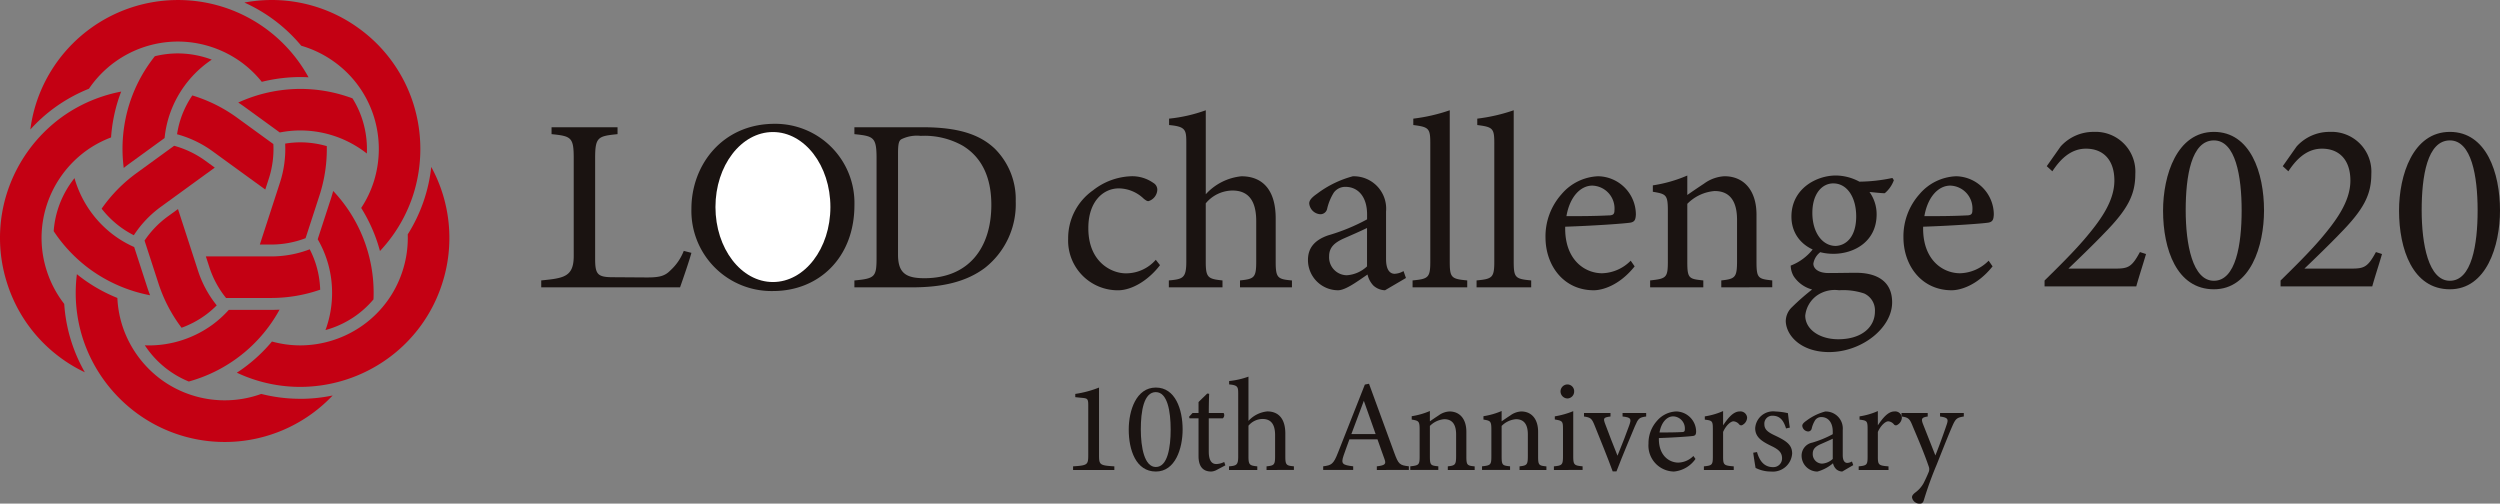 <svg xmlns="http://www.w3.org/2000/svg" width="308.285" height="62.101" viewBox="0 0 308.285 62.101">
  <rect x="0" y="0" width="308.285" height="62.101" fill="#808080" stroke="none"/>
  <g id="_2020_logo_h" data-name="2020_logo_h" transform="translate(-165.166 -297.345)">
    <g id="グループ_18" data-name="グループ 18">
      <g id="グループ_17" data-name="グループ 17">
        <path id="パス_87" data-name="パス 87" d="M206.425,305a13.152,13.152,0,0,1,4.812,6.621h0a13.384,13.384,0,0,1,0,8.191,13.158,13.158,0,0,1-1.53,3.176,19.7,19.7,0,0,1,2.029,4.342c.1.32.2.645.285.97a19.112,19.112,0,0,0,1.476-1.784,18.288,18.288,0,0,0,2.612-5.12,18.531,18.531,0,0,0,0-11.354h0a18.235,18.235,0,0,0-6.675-9.189h0a18.257,18.257,0,0,0-10.784-3.508h-.015a18.446,18.446,0,0,0-3.335.315,19.539,19.539,0,0,1,7.014,5.325,13.249,13.249,0,0,1,4.11,2.015Z" fill="#c40013"/>
        <path id="パス_88" data-name="パス 88" d="M202.2,346.522a19.669,19.669,0,0,1-4.819-.6,13.271,13.271,0,0,1-12.295-1.739,13.389,13.389,0,0,1-4.818-6.625,13.241,13.241,0,0,1-.629-3.471,19.587,19.587,0,0,1-4.094-2.246l0,0-.086-.063-.012-.007-.094-.071c-.24-.175-.473-.356-.705-.545a18.675,18.675,0,0,0-.145,2.309,18.376,18.376,0,0,0,.895,5.679h0a18.535,18.535,0,0,0,6.676,9.183,18.32,18.32,0,0,0,24.114-2.213,19.606,19.606,0,0,1-3.983.413Z" fill="#c40013"/>
        <path id="パス_89" data-name="パス 89" d="M166.071,332.361a18.22,18.22,0,0,0,6.677,9.185h0a18.022,18.022,0,0,0,2.881,1.707,19.56,19.56,0,0,1-2.543-8.432,13.219,13.219,0,0,1-2.142-4.045h0a13.146,13.146,0,0,1,0-8.185h0a13.36,13.36,0,0,1,4.812-6.629h0a13.27,13.27,0,0,1,3.106-1.671,19.682,19.682,0,0,1,.907-4.7c.106-.321.221-.637.34-.951a18,18,0,0,0-2.243.576,18.341,18.341,0,0,0-5.122,2.6h0A18.537,18.537,0,0,0,166.072,321a18.248,18.248,0,0,0,0,11.357Z" fill="#c40013"/>
        <path id="パス_90" data-name="パス 90" d="M171.884,310.634a19.763,19.763,0,0,1,4.251-2.348,13.28,13.28,0,0,1,10.959-5.817h.012A13.369,13.369,0,0,1,194.9,305h0a13.279,13.279,0,0,1,2.549,2.436,19.8,19.8,0,0,1,4.756-.589c.337,0,.673.012,1.008.031a18.347,18.347,0,0,0-16.1-9.53h-.015a18.368,18.368,0,0,0-17.46,12.7h0a18.332,18.332,0,0,0-.731,3.268A19.471,19.471,0,0,1,171.884,310.634Z" fill="#c40013"/>
        <path id="パス_91" data-name="パス 91" d="M174.505,319.812h0c-.054-.166-.105-.332-.151-.5a11.848,11.848,0,0,0-2.018,3.729h0a11.759,11.759,0,0,0-.55,2.81c.148.222.3.444.458.662a18.436,18.436,0,0,0,4.062,4.067h0a18.5,18.5,0,0,0,7.368,3.175c-.121-.314-.234-.626-.337-.942l-1.625-5.005a13.04,13.04,0,0,1-2.392-1.373h0a13.316,13.316,0,0,1-4.814-6.626Z" fill="#c40013"/>
        <path id="パス_92" data-name="パス 92" d="M180.424,318.054c.222-.179.45-.352.681-.52l4.358-3.167a12.993,12.993,0,0,1,.571-2.743h0A13.288,13.288,0,0,1,190.849,305h0q.21-.153.427-.3a11.987,11.987,0,0,0-4.172-.768,11.816,11.816,0,0,0-2.843.347c-.167.209-.329.424-.487.641a18.309,18.309,0,0,0-2.612,5.119h0A18.465,18.465,0,0,0,180.424,318.054Z" fill="#c40013"/>
        <path id="パス_93" data-name="パス 93" d="M185.949,343a11.831,11.831,0,0,0,2.5,1.392c.26-.074.517-.151.773-.234a18.279,18.279,0,0,0,10.417-8.627c-.333.016-.665.026-1,.026h-5.26a13.172,13.172,0,0,1-2.047,1.851h0a13.336,13.336,0,0,1-7.789,2.532h0c-.172,0-.345-.006-.517-.011A11.881,11.881,0,0,0,185.949,343Z" fill="#c40013"/>
        <path id="パス_94" data-name="パス 94" d="M204.083,329.816a11.793,11.793,0,0,0-.723-1.728,13.311,13.311,0,0,1-4.722.878h-8.086l.442,1.358a11.871,11.871,0,0,0,2.045,3.765h5.6a18.42,18.42,0,0,0,6.01-1.022A11.744,11.744,0,0,0,204.083,329.816Z" fill="#c40013"/>
        <path id="パス_95" data-name="パス 95" d="M182.991,327.015l1.737,5.346a18.523,18.523,0,0,0,2.829,5.4,11.784,11.784,0,0,0,2.892-1.526l.025-.017A11.733,11.733,0,0,0,191.892,335a13.349,13.349,0,0,1-2.292-4.22l-2.486-7.655-1.275.925A11.8,11.8,0,0,0,182.991,327.015Z" fill="#c40013"/>
        <path id="パス_96" data-name="パス 96" d="M177.7,323.077a11.744,11.744,0,0,0,2.37,2.3h0a11.466,11.466,0,0,0,1.6.974,13.331,13.331,0,0,1,3.305-3.485l6.677-4.852-1.184-.861a11.87,11.87,0,0,0-3.827-1.831l-4.679,3.4A18.432,18.432,0,0,0,177.7,323.077Z" fill="#c40013"/>
        <path id="パス_97" data-name="パス 97" d="M197.208,327.5h1.43a11.8,11.8,0,0,0,4.2-.78l.009,0,1.731-5.325a18.5,18.5,0,0,0,.886-6.031,11.923,11.923,0,0,0-3.266-.467,11.706,11.706,0,0,0-1.868.158,13.342,13.342,0,0,1-.626,4.76Z" fill="#c40013"/>
        <path id="パス_98" data-name="パス 98" d="M188.88,309.114a11.7,11.7,0,0,0-1.454,2.962l-.01.033A11.547,11.547,0,0,0,187,313.9a13.4,13.4,0,0,1,4.335,2.065l6.542,4.753.442-1.359a11.825,11.825,0,0,0,.556-4.234v-.015l-4.53-3.292A18.5,18.5,0,0,0,188.88,309.114Z" fill="#c40013"/>
        <path id="パス_99" data-name="パス 99" d="M205.3,338.047a11.863,11.863,0,0,0,3.827-1.833,11.725,11.725,0,0,0,2.094-1.95q.02-.4.019-.8a18.271,18.271,0,0,0-4.988-12.572c-.085.32-.18.637-.282.956l-1.627,5a13.085,13.085,0,0,1,1.774,6.613,13.239,13.239,0,0,1-.646,4.1C205.421,337.722,205.364,337.885,205.3,338.047Z" fill="#c40013"/>
        <path id="パス_100" data-name="パス 100" d="M214.8,330.776a13.146,13.146,0,0,1-4.811,6.623h0a13.376,13.376,0,0,1-7.786,2.537h0a13.1,13.1,0,0,1-3.5-.477,19.618,19.618,0,0,1-3.5,3.275q-.409.3-.832.567a17.753,17.753,0,0,0,2.151.853,18.274,18.274,0,0,0,5.677.9h0A18.518,18.518,0,0,0,213,341.546a18.22,18.22,0,0,0,6.677-9.185h0a18.267,18.267,0,0,0-1.331-14.431,19.513,19.513,0,0,1-2.9,8.316,13.206,13.206,0,0,1-.645,4.53Z" fill="#c40013"/>
        <path id="パス_101" data-name="パス 101" d="M202.2,308.31a18.485,18.485,0,0,0-7.654,1.68c.257.171.514.344.763.525l4.361,3.167a12.949,12.949,0,0,1,2.53-.25,13.284,13.284,0,0,1,7.788,2.53c.141.1.279.207.415.315a11.929,11.929,0,0,0-.56-4.2,11.612,11.612,0,0,0-1.208-2.6c-.251-.1-.5-.184-.759-.266a18.261,18.261,0,0,0-5.673-.9h0Z" fill="#c40013"/>
      </g>
    </g>
    <g id="グループ_19" data-name="グループ 19">
      <path id="パス_102" data-name="パス 102" d="M297.491,355.3v-.448c1.777-.112,1.872-.192,1.872-1.393v-6.146c0-.816-.112-.848-.816-.912l-.784-.08v-.4a13.143,13.143,0,0,0,2.928-.784v8.323c0,1.217.1,1.281,1.89,1.393v.448Z" fill="#1a1311"/>
      <path id="パス_103" data-name="パス 103" d="M307.7,345.136c2.4,0,3.3,2.689,3.3,5.17,0,2.337-.9,5.186-3.3,5.186-2.449,0-3.345-2.641-3.345-5.17C304.354,347.985,305.267,345.136,307.7,345.136Zm0,.56c-1.488,0-1.856,2.353-1.856,4.594s.448,4.642,1.856,4.642c1.441,0,1.825-2.385,1.825-4.626C309.524,348.049,309.124,345.7,307.7,345.7Z" fill="#1a1311"/>
      <path id="パス_104" data-name="パス 104" d="M315.219,355.284a1.618,1.618,0,0,1-.689.208c-1.024,0-1.568-.624-1.568-1.9V348.93h-1.105l-.063-.192.432-.465h.736v-1.344c.3-.32.768-.737,1.072-1.056l.24.031c-.032.673-.047,1.6-.047,2.369h1.825a.5.5,0,0,1-.1.657h-1.728v4.1c0,1.3.511,1.537.928,1.537a2.287,2.287,0,0,0,.976-.256l.144.416Z" fill="#1a1311"/>
      <path id="パス_105" data-name="パス 105" d="M321.348,355.3v-.448c.927-.1,1.055-.176,1.055-1.232v-2.625c0-1.329-.511-2-1.584-1.985a2.286,2.286,0,0,0-1.7.832v3.778c0,1.04.128,1.136,1.089,1.232v.448h-3.489v-.448c.927-.08,1.135-.16,1.135-1.232V345.9c0-.848-.047-1.056-1.12-1.152v-.416a9.906,9.906,0,0,0,2.385-.544v5.458a3.615,3.615,0,0,1,2.321-1.168c1.313,0,2.225.816,2.225,2.736v2.818c0,1.056.128,1.136,1.057,1.216v.448Z" fill="#1a1311"/>
      <path id="パス_106" data-name="パス 106" d="M334.947,355.3v-.448c1.04-.128,1.168-.288.945-.9-.208-.624-.529-1.425-.865-2.433H331.57c-.257.72-.5,1.344-.72,2-.353,1.041-.128,1.169,1.184,1.329v.448h-3.7v-.448c1.008-.128,1.265-.24,1.824-1.681l3.314-8.4.512-.1c1.008,2.737,2.113,5.762,3.121,8.532.512,1.392.657,1.52,1.792,1.648v.448Zm-1.6-8.531c-.513,1.377-1.057,2.833-1.537,4.1H334.8Z" fill="#1a1311"/>
      <path id="パス_107" data-name="パス 107" d="M343.7,355.3v-.448c.928-.1,1.025-.208,1.025-1.3v-2.641c0-1.121-.4-1.873-1.457-1.873a2.8,2.8,0,0,0-1.777.832v3.746c0,1.1.1,1.136,1.04,1.232v.448h-3.457v-.448c1.057-.112,1.153-.176,1.153-1.232v-3.3c0-1.04-.113-1.088-.977-1.232v-.416a9.144,9.144,0,0,0,2.241-.641V349.3c.321-.224.672-.465,1.088-.736a2.448,2.448,0,0,1,1.329-.48c1.28,0,2.081.944,2.081,2.5v3.041c0,1.088.1,1.136,1.025,1.232v.448Z" fill="#1a1311"/>
      <path id="パス_108" data-name="パス 108" d="M352.547,355.3v-.448c.928-.1,1.024-.208,1.024-1.3v-2.641c0-1.121-.4-1.873-1.457-1.873a2.8,2.8,0,0,0-1.776.832v3.746c0,1.1.1,1.136,1.04,1.232v.448h-3.457v-.448c1.057-.112,1.152-.176,1.152-1.232v-3.3c0-1.04-.112-1.088-.976-1.232v-.416a9.144,9.144,0,0,0,2.241-.641V349.3c.32-.224.672-.465,1.088-.736a2.448,2.448,0,0,1,1.329-.48c1.28,0,2.081.944,2.081,2.5v3.041c0,1.088.1,1.136,1.024,1.232v.448Z" fill="#1a1311"/>
      <path id="パス_109" data-name="パス 109" d="M356.784,355.3v-.448c1.009-.1,1.121-.176,1.121-1.265v-3.3c0-.992-.049-1.056-1.009-1.216v-.385a10.47,10.47,0,0,0,2.273-.64v5.538c0,1.089.112,1.169,1.153,1.265v.448Zm1.665-8.819a.876.876,0,0,1-.848-.849.864.864,0,0,1,.864-.88.835.835,0,0,1,.816.88A.851.851,0,0,1,358.449,346.481Z" fill="#1a1311"/>
      <path id="パス_110" data-name="パス 110" d="M368.163,348.706c-.864.112-.976.24-1.392,1.2-.529,1.281-1.441,3.409-2.273,5.571h-.465c-.672-1.841-1.456-3.746-2.209-5.619-.368-.928-.5-1.025-1.328-1.152v-.433h3.266v.433c-.881.112-.913.224-.657.912.4,1.1,1.073,2.8,1.521,3.922.576-1.425,1.1-2.738,1.456-3.762.272-.784.225-.96-.832-1.072v-.433h2.913Z" fill="#1a1311"/>
      <path id="パス_111" data-name="パス 111" d="M374.243,353.94a3.646,3.646,0,0,1-2.657,1.552,3.2,3.2,0,0,1-3.138-3.441,4.109,4.109,0,0,1,1.04-2.8,3.286,3.286,0,0,1,2.386-1.168,2.5,2.5,0,0,1,2.448,2.481c-.015.319-.063.463-.319.528-.32.064-2.369.208-4.274.272-.048,2.144,1.264,3.025,2.4,3.025a2.7,2.7,0,0,0,1.856-.816Zm-2.754-5.251c-.736,0-1.456.689-1.68,1.985.9,0,1.793,0,2.737-.048.288,0,.384-.08.384-.32A1.489,1.489,0,0,0,371.489,348.689Z" fill="#1a1311"/>
      <path id="パス_112" data-name="パス 112" d="M378.961,355.3H375.28v-.448c1.008-.1,1.105-.176,1.105-1.216v-3.33c0-1.056-.065-1.1-.993-1.216v-.4a8.764,8.764,0,0,0,2.256-.656v1.761c.561-.832,1.234-1.712,2.034-1.712a.826.826,0,0,1,.928.768,1.072,1.072,0,0,1-.545.88.316.316,0,0,1-.416-.032,1.008,1.008,0,0,0-.719-.4c-.336,0-.929.5-1.282,1.312v3.01c0,1.056.081,1.136,1.313,1.232Z" fill="#1a1311"/>
      <path id="パス_113" data-name="パス 113" d="M385.41,350.178c-.288-.928-.705-1.569-1.681-1.569a.973.973,0,0,0-.993,1.041c0,.688.465,1.008,1.362,1.425,1.376.656,2.064,1.136,2.064,2.193a2.383,2.383,0,0,1-2.609,2.224,4.188,4.188,0,0,1-1.9-.448c-.08-.464-.224-1.344-.288-1.873l.464-.08c.288,1.025.849,1.857,1.969,1.857a1.067,1.067,0,0,0,1.12-1.088c0-.72-.432-1.089-1.28-1.5-1.12-.544-2.032-1.056-2.032-2.209a2.218,2.218,0,0,1,2.5-2.064,8.162,8.162,0,0,1,1.536.208c.048.384.16,1.392.24,1.776Z" fill="#1a1311"/>
      <path id="パス_114" data-name="パス 114" d="M392.338,355.492a1.171,1.171,0,0,1-.752-.3,1.5,1.5,0,0,1-.385-.72,5.02,5.02,0,0,1-1.921,1.024,1.963,1.963,0,0,1-1.952-1.969,1.629,1.629,0,0,1,1.313-1.6,12.628,12.628,0,0,0,2.529-1.041v-.319c0-1.137-.577-1.793-1.409-1.793a.928.928,0,0,0-.752.368,3.43,3.43,0,0,0-.433,1.04.445.445,0,0,1-.464.368.769.769,0,0,1-.7-.7c0-.224.208-.416.529-.64a6.692,6.692,0,0,1,2.3-1.12,2.1,2.1,0,0,1,2.161,2.288v3.089c0,.737.272.961.56.961a1.271,1.271,0,0,0,.576-.176l.16.448Zm-1.168-4.049c-.353.176-1.121.512-1.489.672-.609.272-.977.576-.977,1.169a1.164,1.164,0,0,0,1.152,1.232,2.128,2.128,0,0,0,1.314-.576Z" fill="#1a1311"/>
      <path id="パス_115" data-name="パス 115" d="M398.049,355.3h-3.681v-.448c1.008-.1,1.1-.176,1.1-1.216v-3.33c0-1.056-.065-1.1-.994-1.216v-.4a8.759,8.759,0,0,0,2.257-.656v1.761c.561-.832,1.234-1.712,2.034-1.712a.826.826,0,0,1,.928.768,1.074,1.074,0,0,1-.545.88.316.316,0,0,1-.416-.032,1.008,1.008,0,0,0-.719-.4c-.336,0-.929.5-1.282,1.312v3.01c0,1.056.08,1.136,1.313,1.232Z" fill="#1a1311"/>
      <path id="パス_116" data-name="パス 116" d="M407.331,348.706c-.833.127-1.009.256-1.409,1.168s-.832,1.985-1.937,4.77a44.166,44.166,0,0,0-1.585,4.386c-.1.336-.271.416-.479.416a.928.928,0,0,1-.977-.768c0-.208.113-.352.352-.56a3.6,3.6,0,0,0,1.073-1.185c.336-.672.576-1.232.656-1.441a.937.937,0,0,0-.032-.656c-.624-1.825-1.488-3.794-1.969-4.946-.352-.88-.5-1.072-1.377-1.184v-.433h3.234v.433c-.736.112-.817.272-.609.864l1.553,3.937c.448-1.1,1.089-2.881,1.425-3.889.192-.608.08-.785-.849-.912v-.433h2.93Z" fill="#1a1311"/>
    </g>
    <g id="グループ_21" data-name="グループ 21">
      <path id="パス_117" data-name="パス 117" d="M308.211,330.042c-1.337,1.761-3.371,3.1-5.193,3.1a6.126,6.126,0,0,1-6.133-6.376,7.209,7.209,0,0,1,3.066-5.952,8.04,8.04,0,0,1,4.616-1.731,4.5,4.5,0,0,1,2.824.82.958.958,0,0,1,.486.881,1.533,1.533,0,0,1-1.094,1.366c-.151,0-.273-.061-.577-.3a4.51,4.51,0,0,0-3.066-1.275c-2,0-3.766,1.7-3.766,4.859-.03,4.22,2.855,5.617,4.616,5.617a4.866,4.866,0,0,0,3.7-1.67Z" fill="#1a1311"/>
      <path id="パス_118" data-name="パス 118" d="M318.076,332.774v-.849c1.761-.183,2-.334,2-2.339v-4.979c0-2.521-.971-3.8-3.006-3.766a4.332,4.332,0,0,0-3.218,1.579v7.166c0,1.973.243,2.156,2.064,2.339v.849H309.3v-.849c1.761-.153,2.155-.3,2.155-2.339V314.951c0-1.61-.091-2-2.125-2.187v-.789a18.775,18.775,0,0,0,4.525-1.033V321.3a6.848,6.848,0,0,1,4.4-2.217c2.49,0,4.221,1.549,4.221,5.193v5.343c0,2.005.243,2.156,2.005,2.309v.849Z" fill="#1a1311"/>
      <path id="パス_119" data-name="パス 119" d="M335.957,333.139a2.225,2.225,0,0,1-1.427-.577,2.85,2.85,0,0,1-.728-1.367c-1.215.82-2.7,1.944-3.645,1.944a3.725,3.725,0,0,1-3.7-3.735c0-1.488.82-2.46,2.49-3.037a23.967,23.967,0,0,0,4.8-1.973v-.608c0-2.155-1.092-3.4-2.672-3.4a1.76,1.76,0,0,0-1.426.7,6.537,6.537,0,0,0-.821,1.974.843.843,0,0,1-.88.7,1.46,1.46,0,0,1-1.336-1.336c0-.425.395-.789,1-1.214a12.752,12.752,0,0,1,4.373-2.126,3.99,3.99,0,0,1,4.1,4.342v5.86c0,1.4.516,1.822,1.063,1.822a2.4,2.4,0,0,0,1.092-.334l.3.851Zm-2.217-7.682c-.668.334-2.125.972-2.823,1.275-1.154.516-1.852,1.093-1.852,2.216a2.209,2.209,0,0,0,2.186,2.339,4.028,4.028,0,0,0,2.489-1.094Z" fill="#1a1311"/>
      <path id="パス_120" data-name="パス 120" d="M339.356,332.774v-.849c1.943-.183,2.185-.334,2.185-2.339V315.041c0-1.852-.151-2.034-2.095-2.277v-.789a21.6,21.6,0,0,0,4.495-1.033v18.644c0,2.005.181,2.156,2.155,2.339v.849Z" fill="#1a1311"/>
      <path id="パス_121" data-name="パス 121" d="M347.248,332.774v-.849c1.944-.183,2.186-.334,2.186-2.339V315.041c0-1.852-.152-2.034-2.1-2.277v-.789a21.587,21.587,0,0,0,4.494-1.033v18.644c0,2.005.182,2.156,2.155,2.339v.849Z" fill="#1a1311"/>
      <path id="パス_122" data-name="パス 122" d="M366.74,330.193c-1.943,2.43-4.069,2.946-5.041,2.946-3.705,0-5.951-3.037-5.951-6.529a7.8,7.8,0,0,1,1.974-5.313,6.225,6.225,0,0,1,4.524-2.217,4.737,4.737,0,0,1,4.646,4.706c-.031.608-.121.881-.608,1-.607.121-4.494.394-8.107.516-.091,4.069,2.4,5.739,4.555,5.739a5.136,5.136,0,0,0,3.522-1.549Zm-5.223-9.959c-1.4,0-2.763,1.306-3.188,3.765,1.7,0,3.4,0,5.193-.091.546,0,.728-.152.728-.607A2.824,2.824,0,0,0,361.517,320.234Z" fill="#1a1311"/>
      <path id="パス_123" data-name="パス 123" d="M377.425,332.774v-.849c1.761-.183,1.943-.4,1.943-2.46v-5.01c0-2.126-.759-3.553-2.763-3.553a5.309,5.309,0,0,0-3.371,1.579v7.105c0,2.1.183,2.156,1.974,2.339v.849H368.65v-.849c2-.213,2.186-.334,2.186-2.339v-6.255c0-1.973-.213-2.065-1.852-2.338v-.79a17.175,17.175,0,0,0,4.25-1.214v2.4c.608-.425,1.276-.881,2.065-1.4a4.666,4.666,0,0,1,2.52-.911c2.43,0,3.948,1.791,3.948,4.737v5.769c0,2.065.182,2.156,1.943,2.339v.849Z" fill="#1a1311"/>
      <path id="パス_124" data-name="パス 124" d="M389.778,328.342a2.22,2.22,0,0,0-1,1.517c0,.547.517,1.155,1.883,1.155,1.124,0,2.4-.031,3.4-.031,1.943,0,4.432.638,4.432,3.644,0,3.158-3.734,6.134-7.773,6.134-3.431,0-5.283-2-5.344-3.8a2.4,2.4,0,0,1,.759-1.731,28.683,28.683,0,0,1,2.49-2.186,3.951,3.951,0,0,1-2.277-1.64,2.746,2.746,0,0,1-.364-1.306,6.418,6.418,0,0,0,2.792-2.094Zm1.458.3c-2.824,0-5.162-1.73-5.162-4.584,0-3.462,3.1-5.071,5.466-5.071a6.236,6.236,0,0,1,2.915.759,20.448,20.448,0,0,0,4.069-.455l.182.273a3.77,3.77,0,0,1-1.124,1.609c-.455,0-1.457-.121-1.882-.152a4.689,4.689,0,0,1,.88,2.763C396.58,327.1,393.848,328.644,391.236,328.644Zm.7,4.495a3.843,3.843,0,0,0-2.7.637,3.5,3.5,0,0,0-1.458,2.49c0,1.67,1.73,2.915,4.069,2.915,2.885,0,4.524-1.488,4.524-3.431a2.279,2.279,0,0,0-1.336-2.216A8.165,8.165,0,0,0,391.935,333.139Zm-.7-13.178c-1.366,0-2.581,1.245-2.581,3.643s1.215,4.069,2.885,4.069c1.336-.061,2.521-1.184,2.521-3.643C394.061,321.661,392.937,319.961,391.236,319.961Z" fill="#1a1311"/>
      <path id="パス_125" data-name="パス 125" d="M410.879,330.193c-1.943,2.43-4.069,2.946-5.041,2.946-3.705,0-5.951-3.037-5.951-6.529a7.8,7.8,0,0,1,1.973-5.313,6.229,6.229,0,0,1,4.525-2.217,4.737,4.737,0,0,1,4.645,4.706c-.03.608-.121.881-.607,1-.607.121-4.494.394-8.107.516-.091,4.069,2.4,5.739,4.554,5.739a5.138,5.138,0,0,0,3.523-1.549Zm-5.224-9.959c-1.4,0-2.762,1.306-3.187,3.765,1.7,0,3.4,0,5.192-.091.546,0,.729-.152.729-.607A2.824,2.824,0,0,0,405.655,320.234Z" fill="#1a1311"/>
      <path id="パス_126" data-name="パス 126" d="M429.8,328.669c-.39,1.349-.9,2.88-1.2,3.989h-11.31v-.72c1.65-1.62,3.449-3.389,4.92-5.1,1.89-2.22,3.689-4.62,3.689-7.23,0-2.49-1.32-3.93-3.509-3.93-2.071,0-3.361,1.62-4.14,2.79l-.69-.63,1.71-2.43a5.441,5.441,0,0,1,4.11-1.8,4.9,4.9,0,0,1,5.1,5.19c0,2.55-.93,4.35-3.781,7.259-1.29,1.35-3.179,3.18-4.469,4.411h5.729c1.62,0,2.07-.151,3.09-2.04Z" fill="#1a1311"/>
      <path id="パス_127" data-name="パス 127" d="M438.172,313.609c4.5,0,6.18,5.04,6.18,9.69,0,4.38-1.68,9.719-6.18,9.719-4.59,0-6.27-4.95-6.27-9.689C431.9,318.949,433.612,313.609,438.172,313.609Zm0,1.05c-2.789,0-3.479,4.41-3.479,8.61s.839,8.7,3.479,8.7c2.7,0,3.42-4.47,3.42-8.67C441.592,319.069,440.842,314.659,438.172,314.659Z" fill="#1a1311"/>
      <path id="パス_128" data-name="パス 128" d="M458.9,328.669c-.389,1.349-.9,2.88-1.2,3.989H446.393v-.72c1.649-1.62,3.449-3.389,4.92-5.1,1.889-2.22,3.689-4.62,3.689-7.23,0-2.49-1.32-3.93-3.51-3.93-2.07,0-3.36,1.62-4.139,2.79l-.691-.63,1.71-2.43a5.443,5.443,0,0,1,4.111-1.8,4.9,4.9,0,0,1,5.1,5.19c0,2.55-.93,4.35-3.78,7.259-1.29,1.35-3.18,3.18-4.47,4.411h5.73c1.62,0,2.07-.151,3.089-2.04Z" fill="#1a1311"/>
      <path id="パス_129" data-name="パス 129" d="M467.272,313.609c4.5,0,6.179,5.04,6.179,9.69,0,4.38-1.679,9.719-6.179,9.719-4.59,0-6.27-4.95-6.27-9.689C461,318.949,462.712,313.609,467.272,313.609Zm0,1.05c-2.789,0-3.48,4.41-3.48,8.61s.84,8.7,3.48,8.7c2.7,0,3.42-4.47,3.42-8.67C470.692,319.069,469.942,314.659,467.272,314.659Z" fill="#1a1311"/>
      <g id="グループ_20" data-name="グループ 20">
        <path id="パス_130" data-name="パス 130" d="M250.427,328.523c-.291,1.067-1.006,3.128-1.4,4.251h-17.12v-.849c2.763-.274,4.007-.426,4.007-3.007V316.864c0-2.581-.3-2.733-2.734-2.976v-.851h8.138v.851c-2.429.243-2.763.364-2.763,2.976v12.358c0,1.852.243,2.277,1.974,2.307.03,0,4.217.03,4.4.03,1.549,0,2.224-.159,2.939-.9a6.364,6.364,0,0,0,1.616-2.376Z" fill="#1a1311"/>
        <path id="パス_131" data-name="パス 131" d="M260.691,312.613a9.761,9.761,0,0,1,9.838,10.02c0,6.528-4.433,10.6-10.021,10.6a9.884,9.884,0,0,1-10.081-10.142C250.427,317.653,254.284,312.613,260.691,312.613Z" fill="#1a1311"/>
        <path id="パス_132" data-name="パス 132" d="M278.97,313.037c4.282,0,6.985.851,8.868,2.642a8.792,8.792,0,0,1,2.581,6.5,9.983,9.983,0,0,1-3.8,8.2c-2.308,1.73-5.253,2.4-8.989,2.4h-7.105v-.849c2.611-.244,2.733-.456,2.733-2.946V316.864c0-2.612-.364-2.733-2.733-2.976v-.851Zm-3.066,15.7c0,2.278.972,2.915,3.249,2.915,5.466,0,8.259-3.735,8.259-9.049,0-3.309-1.123-5.83-3.523-7.287A9.6,9.6,0,0,0,278.7,314.1a4.321,4.321,0,0,0-2.4.425c-.273.182-.394.516-.394,1.7Z" fill="#1a1311"/>
        <ellipse id="楕円形_4" data-name="楕円形 4" cx="7.087" cy="9.248" rx="7.087" ry="9.248" transform="translate(253.392 313.627)" fill="#fff"/>
      </g>
    </g>
  </g>
</svg>

